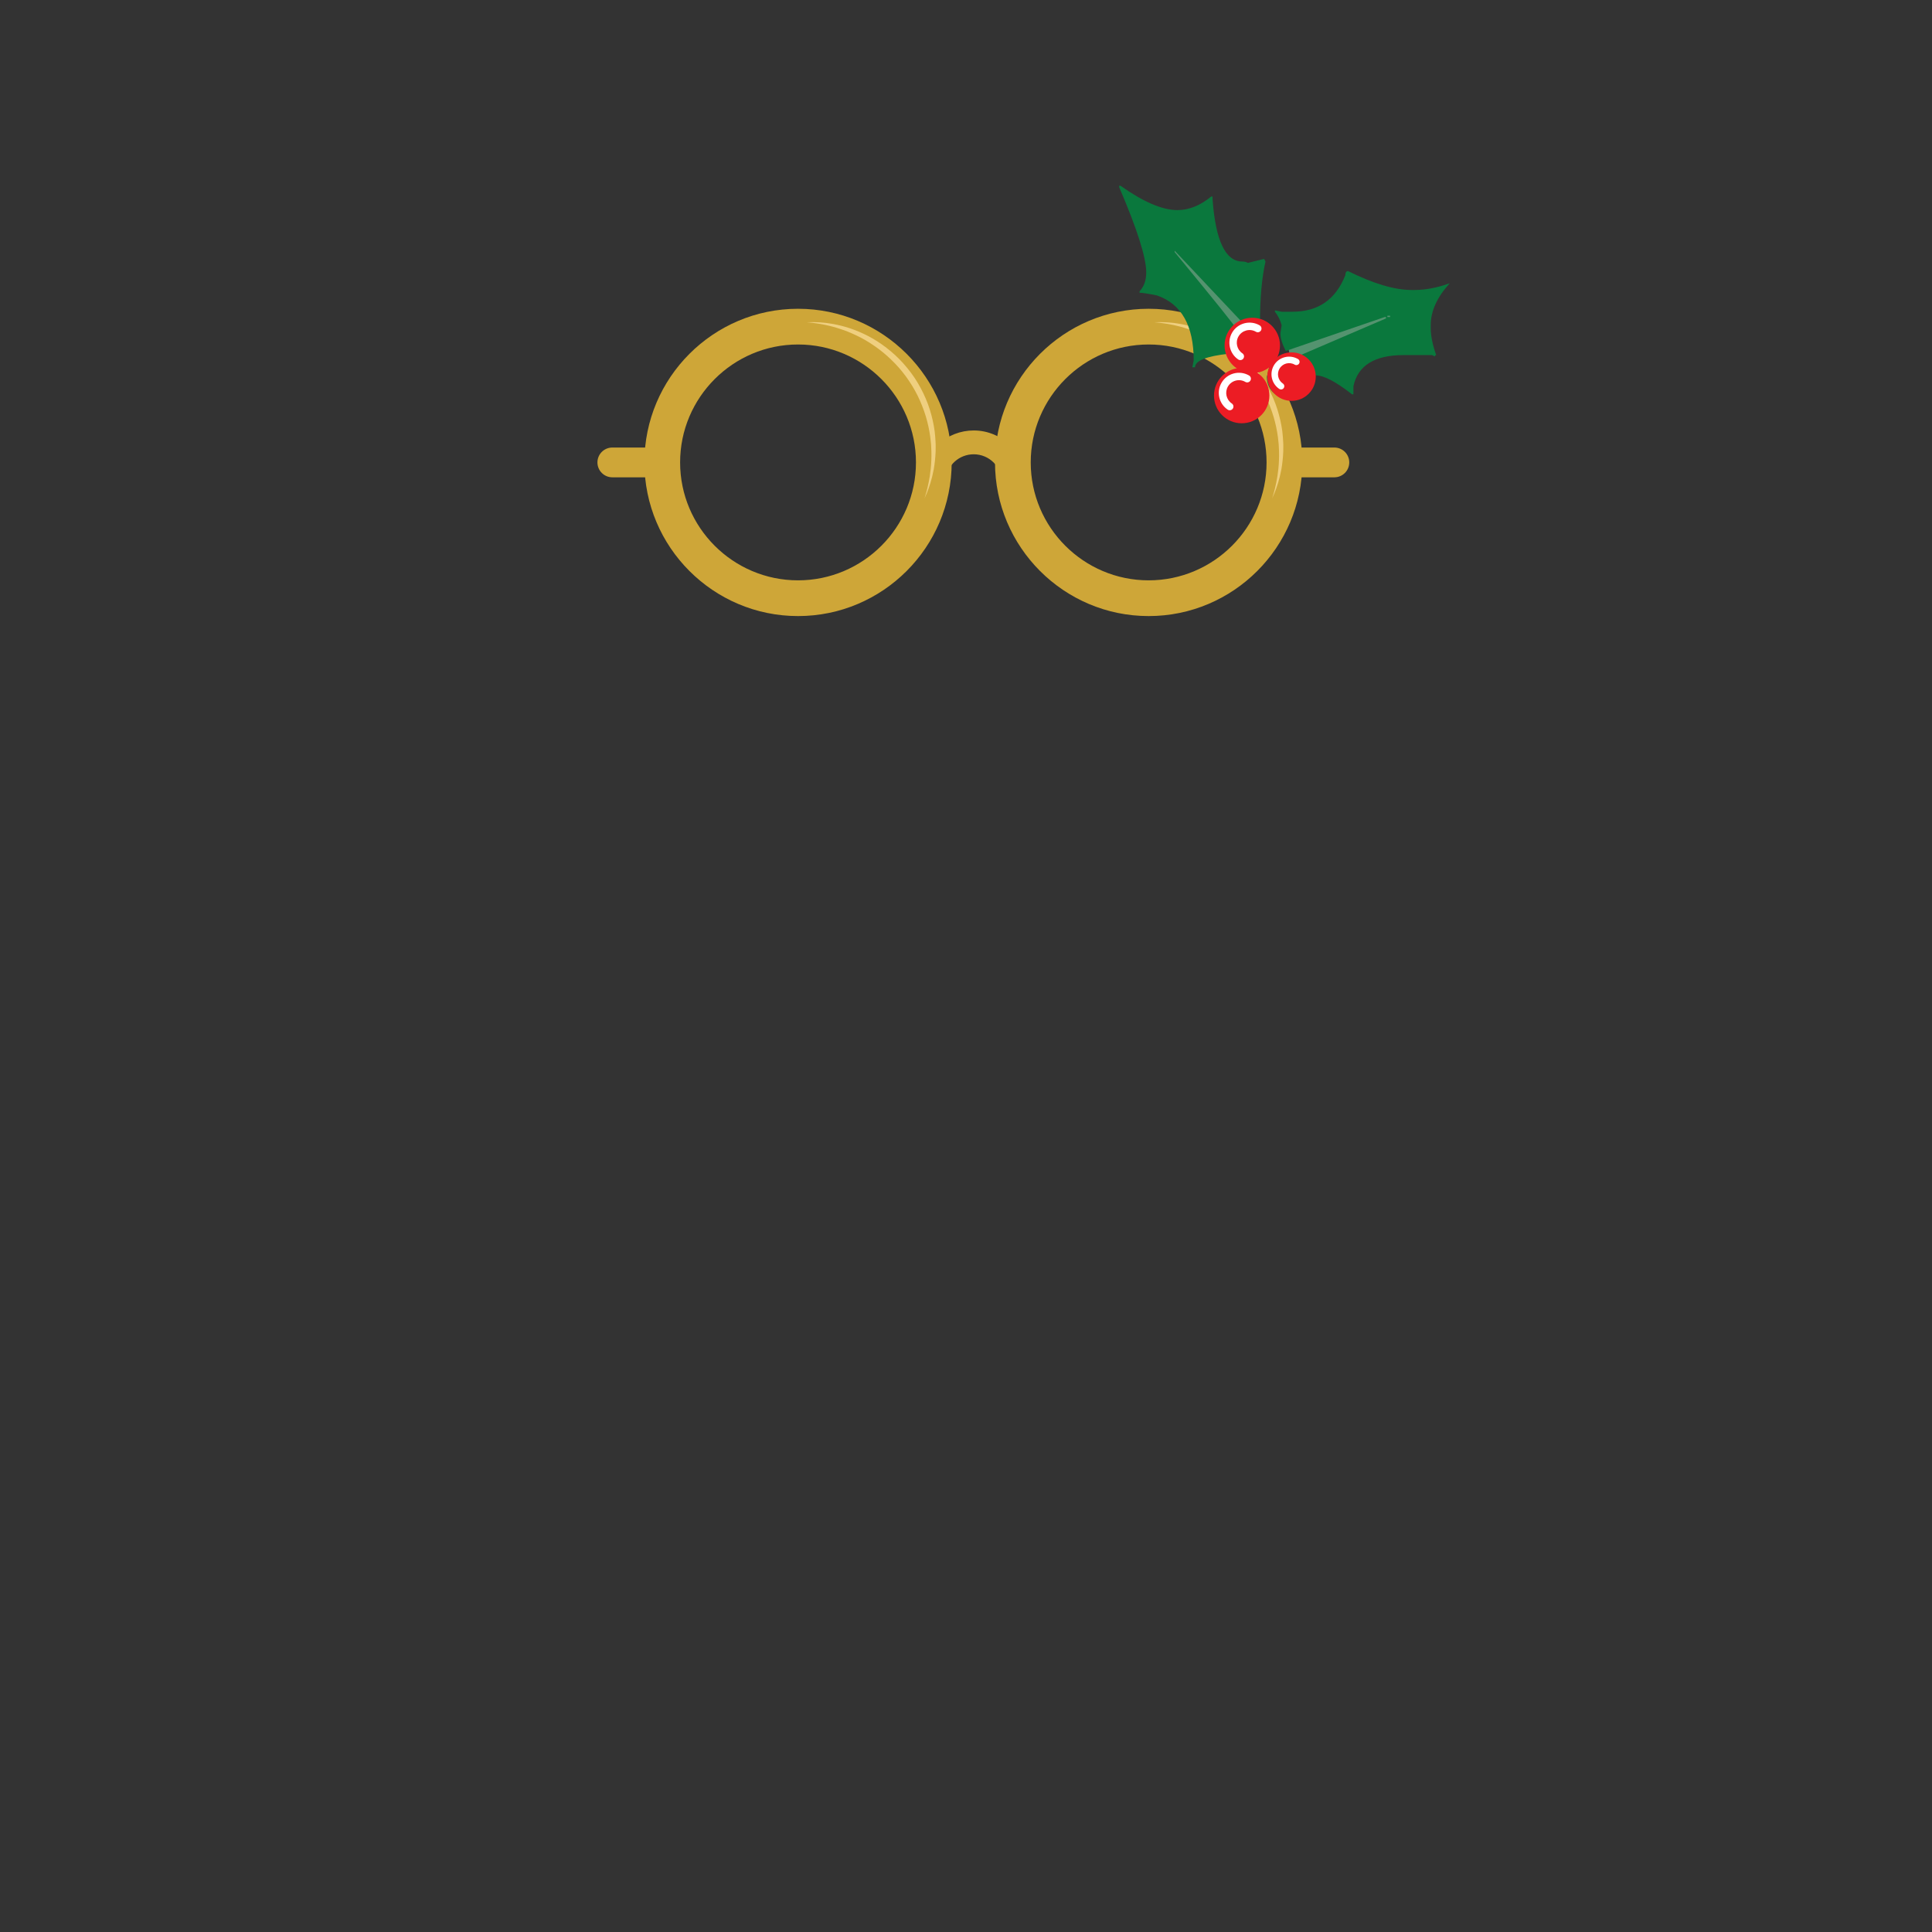 <?xml version="1.0" encoding="utf-8"?>
<!-- Generator: Adobe Illustrator 16.0.0, SVG Export Plug-In . SVG Version: 6.00 Build 0)  -->
<!DOCTYPE svg PUBLIC "-//W3C//DTD SVG 1.1//EN" "http://www.w3.org/Graphics/SVG/1.1/DTD/svg11.dtd">
<svg version="1.1" id="C" xmlns="http://www.w3.org/2000/svg" xmlns:xlink="http://www.w3.org/1999/xlink" x="0px" y="0px"
	 width="500px" height="500px" viewBox="0 0 500 500" enable-background="new 0 0 500 500" xml:space="preserve">
<rect x="0" y="0" width="500" height="500" fill="#333333" stroke="none"/>
<g>
	<g>
		<g>
			<g>
				<path fill="#CEA638" d="M206.532,159.438c-21.925,0-39.761-17.839-39.761-39.764c0-21.926,17.836-39.763,39.761-39.763
					c21.926,0,39.762,17.837,39.762,39.763C246.294,141.599,228.458,159.438,206.532,159.438z M206.532,89.154
					c-16.826,0-30.519,13.693-30.519,30.52c0,16.828,13.692,30.518,30.519,30.518c16.828,0,30.518-13.689,30.518-30.518
					C237.05,102.848,223.36,89.154,206.532,89.154z"/>
			</g>
			<g>
				<path fill="#CEA638" d="M171.392,123.527h-12.924c-2.127,0-3.852-1.725-3.852-3.854c0-2.127,1.725-3.852,3.852-3.852h12.924
					c2.127,0,3.853,1.725,3.853,3.852C175.244,121.803,173.519,123.527,171.392,123.527z"/>
			</g>
		</g>
		<g>
			<g>
				<path fill="#CEA638" d="M297.272,159.438c-21.927,0-39.765-17.839-39.765-39.764c0-21.926,17.838-39.763,39.765-39.763
					c21.924,0,39.761,17.837,39.761,39.763C337.033,141.599,319.196,159.438,297.272,159.438z M297.272,89.154
					c-16.828,0-30.52,13.693-30.52,30.52c0,16.828,13.691,30.518,30.52,30.518c16.826,0,30.516-13.689,30.516-30.518
					C327.788,102.848,314.099,89.154,297.272,89.154z"/>
			</g>
			<g>
				<path fill="#CEA638" d="M345.334,123.527H332.41c-2.127,0-3.853-1.725-3.853-3.854c0-2.127,1.726-3.852,3.853-3.852h12.924
					c2.129,0,3.852,1.725,3.852,3.852C349.186,121.803,347.463,123.527,345.334,123.527z"/>
			</g>
		</g>
		<g>
			<path fill="#CEA638" d="M259.303,124.864c-0.003-4.022-3.279-7.296-7.302-7.296c-3.759,0-6.883,2.816-7.265,6.547l-6.129-0.623
				c0.702-6.891,6.461-12.088,13.394-12.088c7.419,0,13.458,6.036,13.465,13.453L259.303,124.864z"/>
		</g>
	</g>
	<path fill="#EFCF7F" d="M208.761,83.4c0,0,0.252-0.006,0.724-0.016c0.236-0.004,0.528-0.014,0.87-0.02
		c0.343-0.002,0.738,0.02,1.182,0.035c0.445,0.01,0.936,0.049,1.468,0.1c0.266,0.024,0.543,0.051,0.83,0.08
		c0.286,0.042,0.583,0.084,0.889,0.131c1.23,0.168,2.598,0.473,4.074,0.887c1.469,0.435,3.035,1.006,4.631,1.754
		c1.598,0.746,3.22,1.672,4.795,2.785c1.573,1.111,3.123,2.383,4.54,3.836c1.419,1.447,2.736,3.047,3.89,4.756
		c1.141,1.718,2.119,3.542,2.917,5.406c0.807,1.862,1.386,3.784,1.813,5.662c0.217,0.94,0.372,1.875,0.502,2.791
		c0.096,0.924,0.197,1.822,0.225,2.704c0.013,0.222,0.024,0.438,0.036,0.655c0,0.217,0.002,0.434,0.002,0.646
		c-0.004,0.434,0.011,0.84-0.01,1.273c-0.045,0.813-0.081,1.596-0.177,2.369c-0.066,0.77-0.195,1.49-0.3,2.178
		c-0.138,0.685-0.267,1.331-0.416,1.934c-0.294,1.205-0.626,2.232-0.925,3.066c-0.156,0.412-0.298,0.781-0.419,1.105
		c-0.137,0.314-0.253,0.582-0.35,0.797c-0.19,0.434-0.292,0.664-0.292,0.664s0.074-0.242,0.209-0.695
		c0.066-0.227,0.151-0.503,0.247-0.83c0.085-0.332,0.184-0.711,0.293-1.137c0.211-0.852,0.426-1.895,0.622-3.095
		c0.179-1.2,0.337-2.568,0.391-4.048c0.043-0.73,0.03-1.521,0.02-2.336c-0.018-0.396-0.038-0.799-0.057-1.209
		c-0.011-0.205-0.022-0.411-0.031-0.621c-0.021-0.209-0.042-0.419-0.063-0.631c-0.151-1.692-0.458-3.459-0.914-5.248
		c-0.449-1.791-1.09-3.592-1.861-5.365c-0.775-1.771-1.726-3.498-2.824-5.125c-1.086-1.639-2.326-3.174-3.666-4.568
		c-1.346-1.391-2.767-2.668-4.25-3.768c-1.483-1.097-2.99-2.07-4.494-2.863c-1.507-0.779-2.98-1.436-4.378-1.951
		c-1.404-0.486-2.715-0.898-3.9-1.166c-0.297-0.068-0.583-0.138-0.86-0.204c-0.278-0.054-0.549-0.103-0.807-0.153
		c-0.52-0.102-0.998-0.191-1.431-0.243c-0.434-0.062-0.824-0.117-1.161-0.163c-0.339-0.036-0.63-0.064-0.866-0.087
		C209.011,83.425,208.761,83.4,208.761,83.4z"/>
	<path fill="#EFCF7F" d="M298.731,83.4c0,0,0.25-0.006,0.722-0.016c0.237-0.004,0.529-0.014,0.87-0.02
		c0.344-0.002,0.741,0.02,1.184,0.035c0.446,0.01,0.934,0.049,1.466,0.1c0.267,0.024,0.544,0.051,0.833,0.08
		c0.285,0.042,0.581,0.084,0.889,0.131c1.229,0.168,2.6,0.473,4.073,0.887c1.47,0.435,3.036,1.006,4.63,1.754
		c1.597,0.746,3.22,1.672,4.794,2.785c1.574,1.111,3.125,2.383,4.541,3.836c1.42,1.447,2.736,3.047,3.892,4.756
		c1.14,1.718,2.119,3.542,2.916,5.406c0.807,1.862,1.385,3.784,1.813,5.662c0.217,0.94,0.372,1.875,0.504,2.791
		c0.096,0.924,0.196,1.822,0.226,2.704c0.011,0.222,0.021,0.438,0.033,0.655c0,0.217,0.002,0.434,0.002,0.646
		c-0.004,0.434,0.011,0.84-0.01,1.273c-0.043,0.813-0.081,1.596-0.179,2.369c-0.063,0.77-0.193,1.49-0.299,2.178
		c-0.136,0.685-0.267,1.331-0.415,1.934c-0.294,1.205-0.626,2.232-0.924,3.066c-0.157,0.412-0.297,0.781-0.42,1.105
		c-0.138,0.314-0.255,0.582-0.351,0.797c-0.19,0.434-0.293,0.664-0.293,0.664s0.073-0.242,0.21-0.695
		c0.067-0.227,0.15-0.503,0.249-0.83c0.085-0.332,0.183-0.711,0.292-1.137c0.209-0.852,0.424-1.895,0.622-3.095
		c0.18-1.2,0.339-2.568,0.392-4.048c0.044-0.73,0.028-1.521,0.02-2.336c-0.02-0.396-0.039-0.799-0.057-1.209
		c-0.012-0.205-0.022-0.411-0.033-0.621c-0.021-0.209-0.041-0.419-0.062-0.631c-0.15-1.692-0.459-3.459-0.912-5.248
		c-0.45-1.791-1.09-3.592-1.86-5.365c-0.778-1.771-1.729-3.498-2.828-5.125c-1.082-1.639-2.322-3.174-3.664-4.568
		c-1.344-1.391-2.766-2.668-4.248-3.768c-1.485-1.097-2.992-2.07-4.494-2.863c-1.508-0.779-2.981-1.436-4.38-1.951
		c-1.404-0.486-2.714-0.898-3.898-1.166c-0.297-0.068-0.586-0.138-0.86-0.204c-0.28-0.054-0.551-0.103-0.809-0.153
		c-0.517-0.102-0.995-0.191-1.428-0.243c-0.438-0.062-0.824-0.117-1.162-0.163c-0.342-0.036-0.632-0.064-0.867-0.087
		C298.979,83.425,298.731,83.4,298.731,83.4z"/>
	<g>
		<g>
			<path fill="#54936F" d="M299.068,63.385c0.764,0.638,19.63,23.074,19.63,23.074l5.391-3.698l-24.383-23.202L299.068,63.385z"/>
			<path fill="#54936F" d="M362.131,79.614c-0.893,0.438-29.045,8.608-29.045,8.608l1.199,6.426l31.086-12.904L362.131,79.614z"/>
			<path fill="#0A783D" d="M289.635,48.072h0.353c5.925,4.201,10.832,6.303,14.726,6.303c2.973,0,5.887-1.168,8.741-3.506h0.355
				v0.709c0.779,10.737,3.352,16.105,7.718,16.105c0.541,0,1.013,0.117,1.414,0.354l4.213-1.027l0.355,0.674
				c-0.946,4.152-1.418,9.416-1.418,15.787c3.046,1.58,4.567,3.445,4.567,5.594v1.061l-0.354,2.478h0.354
				c0.802-0.708,1.97-1.061,3.505-1.061l2.442,0.353l22.088-9.486v-0.354h-0.355l-25.591,8.779c-0.921-1.84-1.382-3.363-1.382-4.566
				l0.319-2.09c-0.33-1.297-0.907-2.467-1.735-3.505V80.32l1.735,0.353h2.83c6.633,0,11.187-3.161,13.664-9.485
				c0-0.684,0.235-1.025,0.708-1.025c6.561,3.255,12.048,4.885,16.461,4.885h0.707c2.855,0,5.9-0.578,9.135-1.736
				c-3.282,3.588-4.923,7.209-4.923,10.867v0.709c0,1.983,0.473,4.319,1.416,7.008c-0.236,0-0.353,0.119-0.353,0.354l-0.708-0.354
				h-7.364c-7.503,0-11.835,2.681-12.989,8.037v2.123h-0.355c-4.177-3.279-7.326-4.92-9.451-4.92h-0.353
				c-0.708,4.225-2.691,6.334-5.946,6.334h-0.355c-3.963-0.779-5.946-2.771-5.946-5.98c0.449-1.746,0.674-2.678,0.674-2.796
				c-1.109,0.943-2.397,1.415-3.859,1.415v0.673c1.557,0,2.726,1.876,3.505,5.628c-0.755,4.436-2.973,6.654-6.654,6.654h-0.355
				c-4.438-0.707-6.653-2.926-6.653-6.654c0.778-4.437,2.996-6.655,6.653-6.655c-2.101-1.72-3.149-3.126-3.149-4.211
				c-5.83,0.638-8.744,1.804-8.744,3.505h-0.707l0.354-1.771c0-9.014-3.163-14.617-9.486-16.813
				c-2.338-0.473-3.848-0.707-4.532-0.707V75.4c1.157-1.227,1.734-2.855,1.734-4.885c0-3.848-2.337-11.21-7.007-22.088V48.072z
				 M304.006,64.887v0.354c10.523,12.767,15.786,19.316,15.786,19.646c1.061-0.473,1.641-0.943,1.735-1.416L304.006,64.887z
				 M316.643,102.055v1.061h0.353c1.394-3.092,2.09-4.729,2.09-4.92h-0.355C317.337,98.926,316.643,100.215,316.643,102.055z
				 M320.145,87.683v0.708h0.355c2.289-1.771,3.456-2.82,3.505-3.148h-0.354C321.315,86.068,320.145,86.881,320.145,87.683z
				 M330.306,96.424c0.307,0,1.355-1.047,3.149-3.148h-0.707C331.12,93.959,330.306,95.01,330.306,96.424z M359.047,81.7v0.354
				h0.708V81.7H359.047z"/>
		</g>
		<g>
			<circle fill="#EC1C24" cx="324.091" cy="89.4" r="7.168"/>
			<path fill="#FFFFFF" d="M321.789,92.773c0.297-0.439,0.181-1.035-0.26-1.334c-1.43-0.963-1.87-2.889-1.001-4.383
				c0.911-1.572,2.933-2.108,4.503-1.196c0.458,0.269,1.047,0.11,1.313-0.348c0.267-0.46,0.109-1.048-0.351-1.313
				c-2.486-1.443-5.684-0.596-7.129,1.894c-1.37,2.364-0.672,5.411,1.589,6.938C320.894,93.328,321.49,93.213,321.789,92.773z"/>
		</g>
		<g>
			<circle fill="#EC1C24" cx="321.349" cy="102.376" r="7.169"/>
			<path fill="#FFFFFF" d="M319.048,105.75c0.3-0.441,0.182-1.039-0.26-1.333c-1.427-0.964-1.867-2.89-1.001-4.384
				c0.911-1.572,2.934-2.11,4.504-1.195c0.459,0.266,1.047,0.107,1.313-0.348c0.268-0.461,0.112-1.05-0.349-1.313
				c-2.487-1.444-5.686-0.596-7.129,1.894c-1.371,2.361-0.672,5.41,1.588,6.937C318.154,106.306,318.751,106.19,319.048,105.75z"/>
		</g>
		<g>
			<circle fill="#EC1C24" cx="334.246" cy="97.468" r="6.274"/>
			<path fill="#FFFFFF" d="M332.231,100.418c0.262-0.383,0.158-0.905-0.228-1.164c-1.248-0.844-1.634-2.531-0.875-3.838
				c0.799-1.375,2.564-1.844,3.939-1.045c0.403,0.232,0.916,0.094,1.15-0.305c0.232-0.401,0.097-0.915-0.306-1.149
				c-2.177-1.263-4.975-0.521-6.239,1.655c-1.2,2.068-0.589,4.736,1.391,6.072C331.449,100.905,331.971,100.803,332.231,100.418z"/>
		</g>
	</g>
</g>
</svg>
